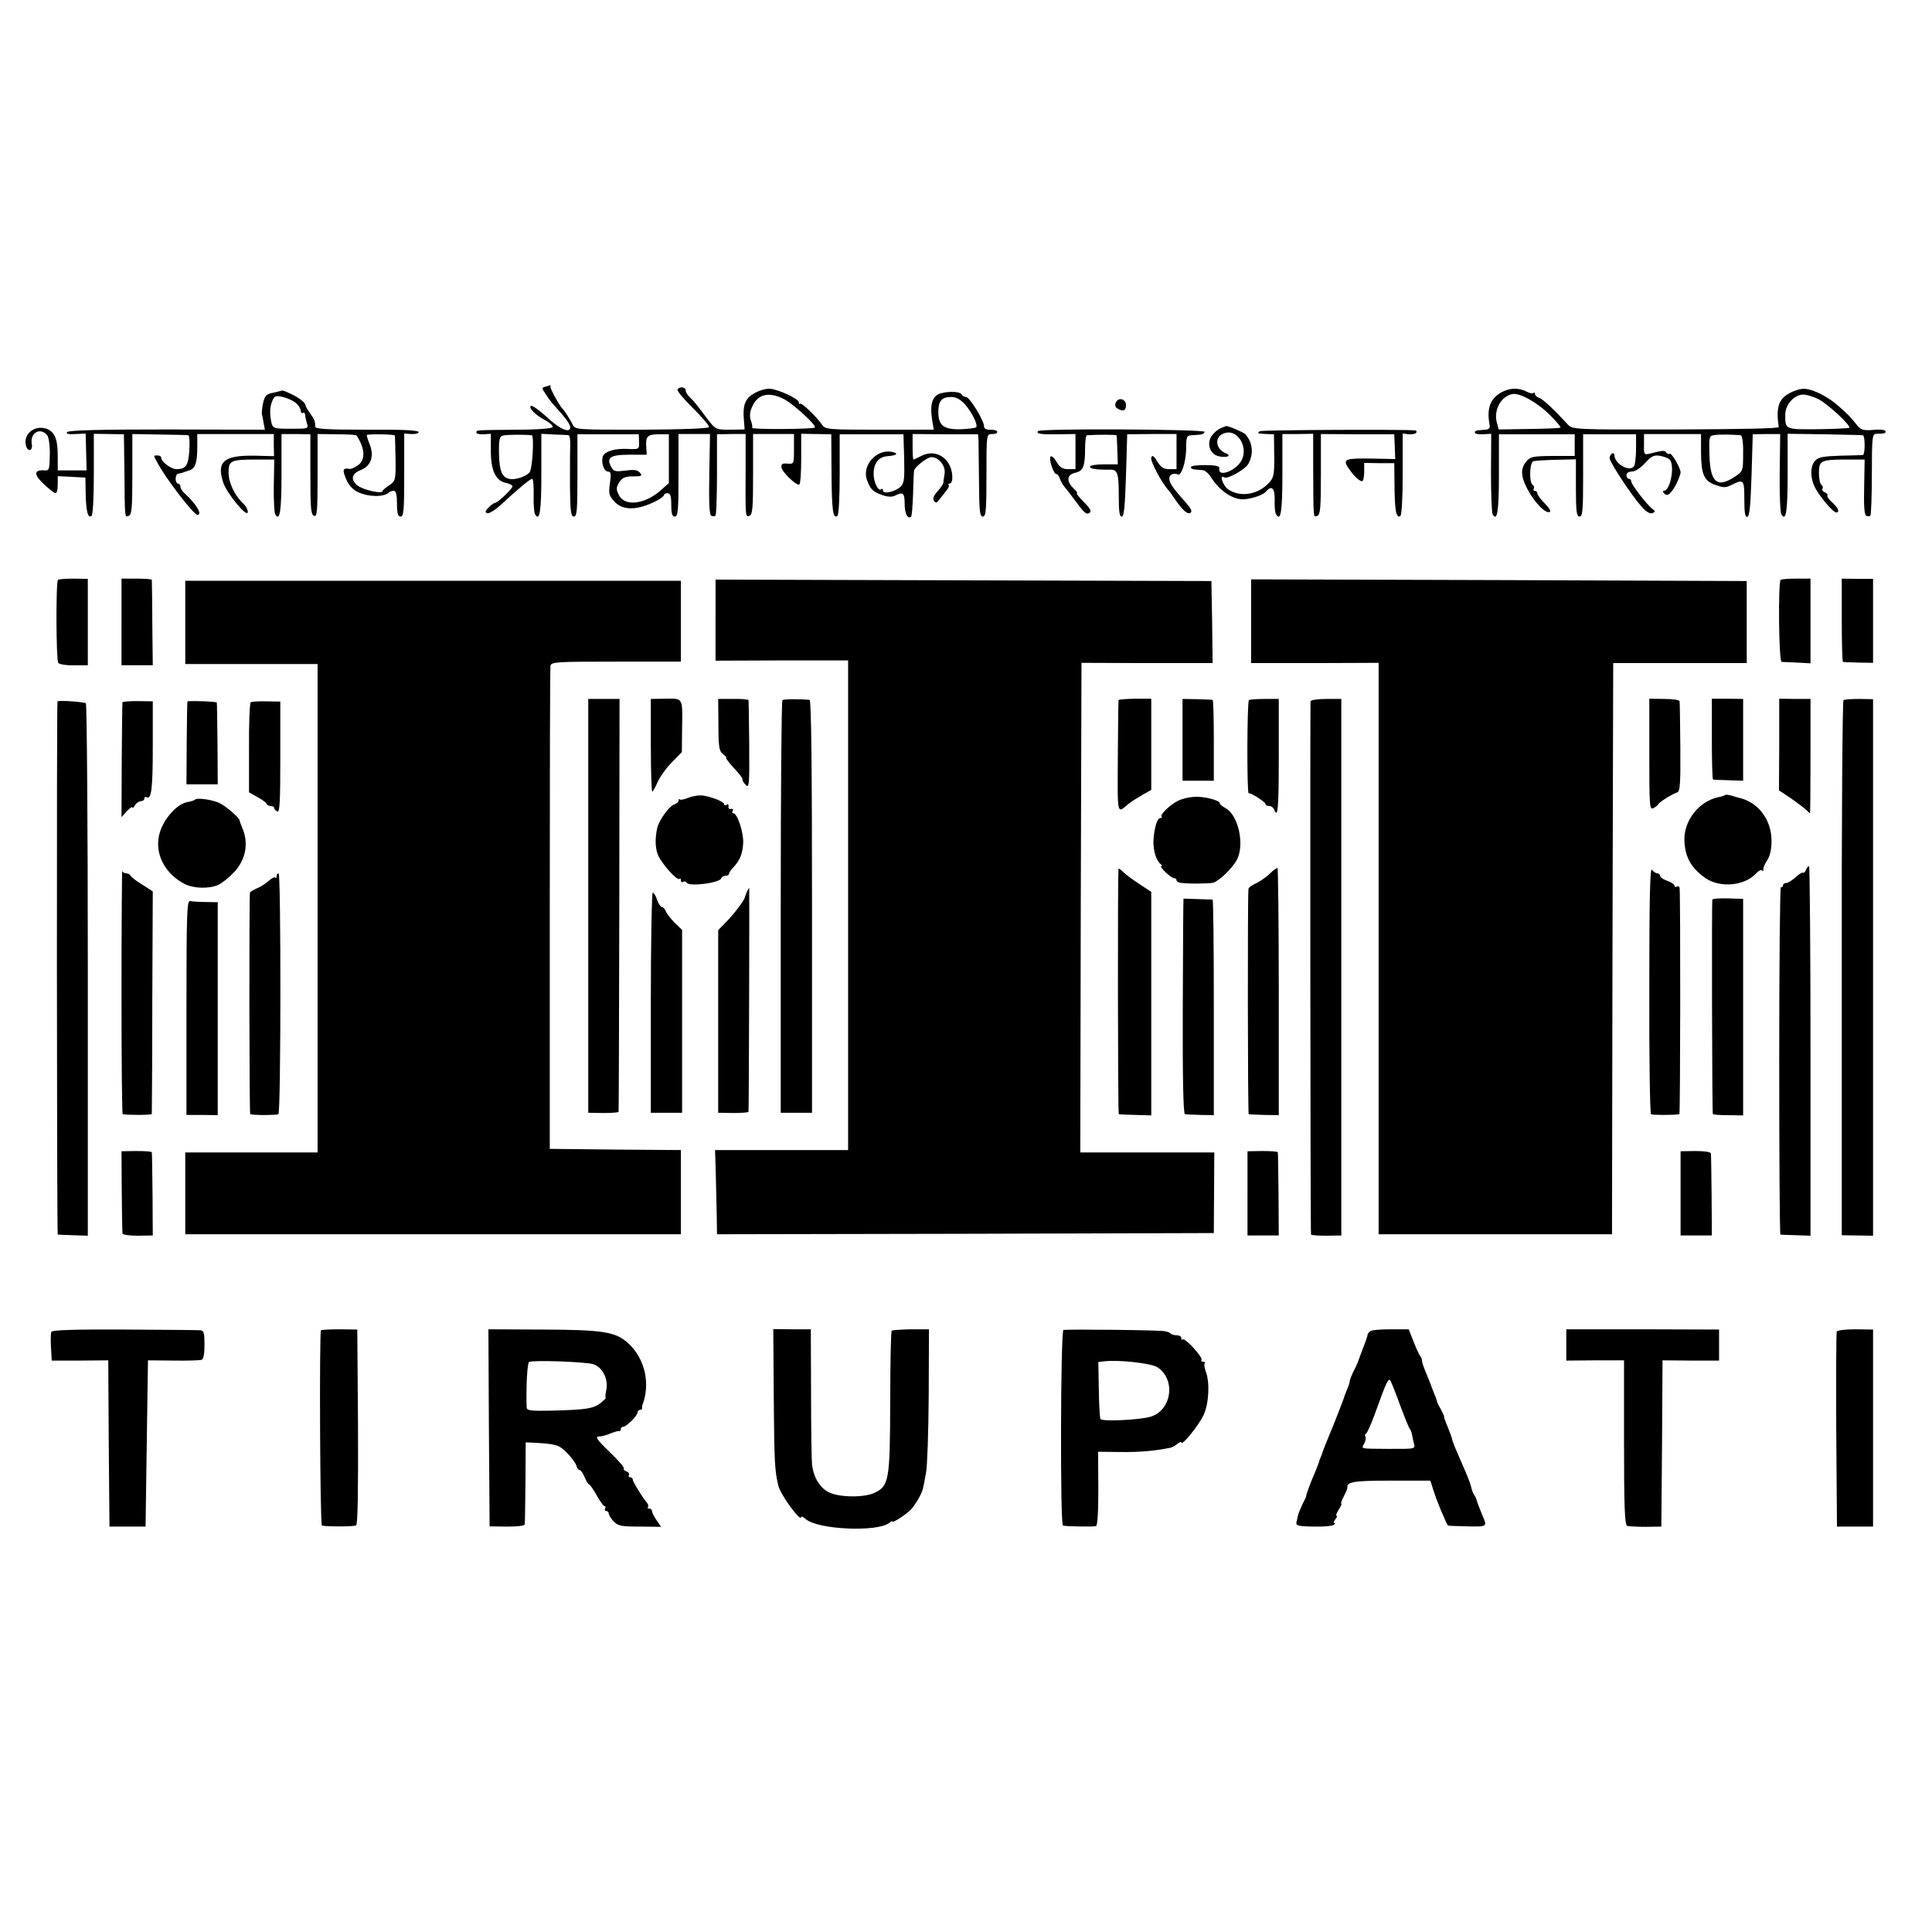 <?xml version="1.0" standalone="no"?>
<!DOCTYPE svg PUBLIC "-//W3C//DTD SVG 20010904//EN"
 "http://www.w3.org/TR/2001/REC-SVG-20010904/DTD/svg10.dtd">
<svg version="1.0" xmlns="http://www.w3.org/2000/svg"
 width="803pt" height="803pt" viewBox="0 0 803 803"
 preserveAspectRatio="xMidYMid meet">
<g transform="translate(0,803) scale(0.1,-0.1)"
fill="#000000" stroke="none">
<path d="M2268 6423 c-17 -4 -17 -6 0 -31 9 -15 26 -37 37 -49 46 -50 65 -76
65 -89 0 -27 -46 -7 -100 45 -30 27 -58 47 -63 44 -12 -7 17 -37 58 -59 19
-10 34 -23 32 -29 -2 -6 -62 -11 -153 -11 -171 -2 -164 -1 -164 -12 0 -5 14
-8 30 -7 l30 2 0 -70 c0 -82 20 -126 63 -134 15 -3 27 -10 27 -14 0 -11 -61
-68 -72 -69 -5 0 -17 -9 -27 -19 -15 -15 -16 -21 -6 -24 7 -3 33 13 58 36 71
66 121 107 129 107 4 0 7 -31 6 -68 -1 -38 2 -74 6 -80 19 -31 26 12 26 167
l0 168 53 -3 c28 -1 56 -2 60 -3 5 -1 8 -20 7 -43 -1 -24 -1 -100 -1 -169 1
-105 4 -126 16 -126 13 0 15 26 15 171 l0 171 128 0 127 0 1 -31 c1 -31 1 -32
-45 -30 -55 3 -97 -10 -105 -30 -9 -24 4 -64 21 -64 12 0 14 -9 8 -49 -6 -43
-4 -51 19 -76 35 -38 95 -37 174 3 17 9 32 20 32 24 0 5 7 8 15 8 11 0 15 -12
15 -48 0 -37 4 -49 15 -49 13 0 15 26 15 171 l0 172 65 0 66 0 -3 -168 c-2
-120 0 -169 9 -172 6 -3 14 -2 17 1 3 4 6 81 6 172 l0 166 60 1 59 0 0 -140
c-1 -210 -1 -206 16 -200 13 5 15 34 15 173 l0 167 85 0 85 0 0 -62 c0 -63 0
-63 -27 -61 -22 2 -27 -2 -25 -16 4 -21 63 -77 74 -71 5 3 8 52 8 108 l0 103
63 -1 62 -1 1 -157 c1 -160 6 -194 24 -183 6 4 10 72 10 173 l0 167 133 0 132
0 3 -101 c2 -88 0 -102 -16 -118 -24 -21 -72 -31 -72 -15 0 7 -3 9 -7 6 -12
-12 -32 28 -32 63 0 45 20 71 58 74 40 3 48 12 17 18 -63 12 -124 -56 -103
-116 14 -39 24 -50 65 -64 23 -8 40 -8 52 -2 33 17 40 11 40 -34 0 -41 13 -66
27 -53 3 3 6 45 8 94 1 48 3 92 4 96 2 16 55 57 72 57 31 0 60 -37 55 -68 -2
-15 -5 -32 -5 -38 -1 -6 -12 -23 -25 -37 -16 -17 -20 -30 -14 -39 7 -10 11 -9
23 7 9 11 22 27 29 37 8 9 12 19 9 22 -4 3 -2 6 4 6 5 0 10 8 11 18 4 80 -63
131 -129 97 -15 -8 -30 -15 -32 -15 -3 0 -4 24 -4 53 l0 53 136 -1 136 0 2
-25 c0 -14 1 -91 2 -171 1 -122 3 -146 16 -146 13 0 15 26 15 172 0 171 0 171
23 171 12 -1 22 3 22 9 0 5 -12 9 -27 9 -19 -1 -28 4 -28 14 0 24 -60 122 -75
122 -7 0 -15 4 -17 9 -4 13 -47 16 -85 7 -37 -9 -49 -42 -39 -110 l7 -42 -225
0 c-211 0 -225 1 -238 19 -23 34 -87 95 -92 89 -3 -3 -6 0 -6 6 0 14 -81 52
-118 56 -15 2 -44 -6 -64 -17 -41 -22 -52 -50 -46 -114 l3 -38 -60 -1 c-60 0
-60 0 -95 45 -51 68 -54 71 -72 89 -10 9 -18 22 -18 29 0 15 -26 18 -34 4 -3
-5 26 -40 64 -77 38 -38 68 -73 67 -79 -2 -6 -105 -10 -280 -11 -268 0 -276 0
-286 20 -14 27 -35 60 -42 66 -12 11 -54 86 -51 93 1 4 1 6 0 6 -2 -1 -11 -3
-20 -6z m991 -52 c38 -20 136 -109 128 -118 -7 -7 -265 -9 -261 -1 2 3 0 17
-5 30 -6 16 -5 34 4 55 23 55 69 67 134 34z m752 -22 c29 -33 55 -86 46 -95
-3 -3 -32 -7 -63 -8 -71 -2 -94 15 -94 72 0 46 14 62 54 62 20 0 38 -10 57
-31z m-1801 -128 c11 -2 3 -140 -9 -154 -13 -17 -58 -32 -81 -28 -33 6 -44 30
-46 104 -1 63 2 73 18 77 16 4 90 4 118 1z m570 -97 l0 -102 -35 -31 c-66 -58
-150 -67 -173 -18 -12 24 -11 31 2 53 13 19 25 24 57 24 36 0 40 2 29 15 -10
12 -24 14 -60 9 -42 -5 -49 -4 -59 14 -22 40 -5 52 74 52 l73 0 -2 33 c-3 44
6 52 53 52 l41 0 0 -101z"/>
<path d="M6238 6398 c-45 -26 -59 -67 -47 -133 3 -14 -2 -20 -18 -21 -39 -3
-43 -4 -43 -12 0 -5 15 -8 34 -7 l34 2 -1 -161 c0 -89 3 -167 7 -174 19 -31
26 12 26 166 l0 167 158 0 157 0 0 -45 0 -45 -92 0 c-84 -1 -93 -3 -111 -25
-12 -15 -18 -35 -15 -53 6 -57 85 -165 114 -155 7 2 -1 16 -20 35 -17 17 -31
36 -31 42 0 6 -5 11 -11 11 -5 0 -8 4 -4 9 3 5 1 12 -5 16 -15 9 -13 92 3 98
6 2 49 5 95 6 l82 2 0 -119 c0 -99 3 -119 15 -119 13 0 15 26 15 171 l0 171
110 0 110 0 0 -60 c0 -33 -4 -66 -8 -72 -17 -27 -81 8 -82 45 0 17 -20 5 -20
-12 0 -17 94 -159 134 -203 17 -20 34 -29 43 -26 14 5 14 8 2 17 -24 18 -89
102 -89 115 0 6 -4 11 -10 11 -5 0 -10 7 -10 15 0 9 9 15 23 15 13 0 36 15 54
35 28 30 37 35 65 30 18 -4 36 -11 40 -18 19 -30 -1 -127 -26 -127 -6 0 -6 -4
1 -11 9 -9 16 -8 27 4 15 15 37 60 41 82 2 16 -37 85 -46 79 -4 -2 -10 0 -14
5 -5 10 -16 9 -66 -4 -26 -6 -27 -5 -26 37 l0 44 119 0 118 0 0 -81 c1 -87 13
-115 61 -131 35 -12 41 -12 71 3 45 22 48 18 48 -63 0 -56 3 -75 13 -72 9 3
13 51 17 174 l5 169 57 1 57 0 -2 -160 c-1 -89 2 -167 7 -174 19 -31 26 11 26
167 l0 168 153 -2 c83 -2 155 -3 160 -4 4 0 7 -19 7 -41 0 -22 -3 -41 -7 -41
-5 -1 -47 -2 -94 -3 -67 -2 -91 -6 -104 -20 -23 -23 -22 -78 3 -120 24 -41 72
-96 84 -96 16 0 8 20 -17 42 -13 11 -22 24 -20 28 3 5 -2 11 -11 14 -8 3 -13
10 -9 15 3 5 1 12 -5 16 -5 3 -10 26 -10 49 0 52 8 56 118 56 l72 0 -2 -115
c-2 -80 1 -116 9 -119 6 -3 14 -2 17 1 3 4 6 81 6 173 0 153 2 167 18 167 34
0 43 3 38 12 -3 5 -27 7 -52 4 -39 -3 -49 0 -65 19 -31 38 -34 42 -75 78 -44
40 -106 72 -144 74 -14 1 -42 -7 -62 -18 -46 -24 -57 -61 -45 -141 1 -6 -160
-9 -428 -10 -419 -1 -430 0 -448 20 -58 63 -104 106 -119 111 -10 3 -18 10
-18 16 0 6 -3 8 -6 5 -4 -3 -14 -2 -24 3 -37 20 -75 19 -112 -2z m205 -94 c26
-26 45 -49 43 -51 -2 -3 -61 -5 -131 -6 l-126 -2 -8 30 c-13 51 17 107 64 117
31 7 107 -36 158 -88z m1115 67 c39 -20 136 -110 128 -119 -3 -2 -61 -5 -130
-6 -137 -1 -136 -2 -136 60 0 42 37 84 75 84 14 0 43 -9 63 -19z m-323 -150
c6 -1 11 -31 10 -75 0 -71 -1 -75 -31 -95 -76 -52 -106 -28 -109 88 -2 79 -2
80 24 83 22 3 71 2 106 -1z"/>
<path d="M1165 6405 c-5 -2 -22 -6 -37 -9 -22 -5 -29 -14 -35 -44 -4 -20 -6
-41 -4 -47 2 -5 5 -21 7 -35 l5 -26 -407 1 c-275 0 -409 -3 -415 -11 -6 -7 5
-10 34 -8 l43 2 2 -77 2 -76 -60 0 -60 0 0 57 c0 74 -12 103 -47 116 -50 17
-98 -23 -85 -70 7 -29 30 -22 24 7 -8 47 37 71 65 35 6 -9 11 -45 10 -81 -1
-60 -3 -66 -21 -64 -45 3 -47 -16 -5 -56 22 -21 45 -39 50 -39 5 0 9 16 9 35
l0 36 58 -3 57 -3 1 -67 c2 -74 9 -102 24 -93 6 4 10 72 10 174 l0 168 63 -1
62 -1 2 -145 c2 -212 1 -200 18 -194 13 5 15 34 15 173 l0 167 113 -2 c61 -1
116 -2 120 -3 4 0 6 -28 4 -62 -4 -64 -14 -79 -54 -79 -22 0 -63 31 -63 48 0
5 -7 9 -15 9 -18 0 -18 1 -2 -28 36 -68 152 -219 168 -219 22 0 -6 46 -53 89
-10 8 -18 21 -18 28 0 7 -4 13 -10 13 -5 0 -10 9 -10 20 0 11 5 21 10 21 6 1
13 3 18 4 4 2 17 6 29 10 25 8 33 32 33 100 l0 51 159 0 159 0 0 -46 1 -46
-82 2 c-127 2 -158 -25 -129 -112 15 -46 102 -150 102 -122 0 10 -8 25 -19 35
-36 34 -61 87 -61 129 0 50 9 54 117 54 l73 0 -2 -108 c-1 -60 2 -114 6 -120
19 -31 26 12 26 167 l0 167 60 0 60 -1 0 -166 c0 -139 2 -168 15 -173 13 -5
15 18 15 167 l0 173 79 -1 c44 0 81 -2 83 -5 36 -55 38 -103 4 -125 -13 -9
-28 -15 -32 -14 -29 5 -32 -2 -16 -41 11 -26 28 -45 49 -55 44 -21 109 -22
129 -2 4 4 13 7 21 7 9 0 13 -16 13 -53 0 -41 4 -54 15 -54 13 0 15 26 15 173
l0 172 30 -2 c17 -1 30 3 30 8 0 8 -70 11 -215 10 -170 0 -215 3 -215 13 0 23
-2 27 -21 55 -10 14 -19 29 -19 33 0 10 -23 29 -55 45 -38 18 -38 18 -50 15z
m66 -51 c10 -9 19 -23 19 -31 0 -8 4 -12 8 -9 5 3 9 0 10 -7 0 -7 4 -22 7 -34
8 -25 7 -25 -60 -25 -84 0 -83 -1 -90 43 -4 24 -2 51 5 68 10 26 14 28 46 21
20 -5 44 -16 55 -26z m410 -134 c1 -3 2 -46 3 -97 1 -89 0 -92 -26 -110 -16
-10 -28 -21 -28 -24 0 -13 -74 3 -101 21 -34 25 -29 52 12 67 40 16 55 56 36
105 -8 20 -14 38 -12 40 5 5 115 3 116 -2z"/>
<path d="M4637 6355 c-4 -8 -1 -18 6 -22 24 -15 37 -11 37 13 0 27 -34 35 -43
9z"/>
<path d="M5073 6250 c-12 -5 -29 -20 -38 -33 -20 -32 -6 -74 29 -83 33 -8 58
1 31 12 -41 16 -49 65 -12 81 62 29 115 -66 69 -123 -31 -38 -90 -54 -84 -23
2 12 -10 15 -58 16 -33 0 -60 -3 -60 -8 0 -9 6 -10 48 -13 9 0 25 -13 35 -29
37 -59 95 -97 142 -92 34 4 75 18 86 31 24 29 38 16 37 -34 -1 -26 1 -53 6
-60 19 -31 26 11 26 167 l0 167 64 0 64 1 0 -146 c1 -211 0 -201 17 -195 13 5
15 34 15 173 l0 167 153 -1 152 0 2 -51 2 -52 -95 2 c-111 2 -124 -2 -101 -37
21 -32 46 -57 58 -57 5 0 9 17 9 38 l0 38 63 -1 62 0 1 -96 c1 -101 7 -134 24
-124 6 4 10 72 10 175 l0 168 25 -3 c14 -1 28 2 31 6 3 5 2 9 -3 10 -42 5
-638 2 -646 -3 -14 -9 -12 -10 28 -12 l30 -1 1 -89 c1 -78 -2 -91 -21 -112
-46 -50 -118 -62 -169 -29 -23 15 -40 65 -18 51 14 -9 88 33 101 57 23 43 17
90 -14 123 -8 8 -74 36 -79 33 -1 0 -11 -4 -23 -9z"/>
<path d="M4314 6238 c-7 -11 8 -14 84 -13 l72 1 0 -73 0 -73 -30 0 c-23 0 -35
7 -49 31 -10 17 -21 26 -25 21 -7 -12 13 -72 24 -72 5 0 11 -8 15 -19 3 -10
13 -28 23 -39 9 -11 26 -33 37 -48 41 -56 50 -64 63 -56 10 7 4 18 -23 45 -21
21 -33 37 -29 37 4 0 -2 9 -14 20 -31 30 -28 57 7 65 33 7 41 26 41 103 0 28
3 52 8 53 48 3 122 3 123 -1 1 -3 2 -31 3 -62 l2 -58 -58 0 c-32 0 -58 -4 -58
-10 0 -9 29 -13 85 -12 30 0 35 -15 35 -110 0 -65 3 -87 13 -85 9 1 13 47 17
172 l5 170 103 1 102 0 0 -73 0 -73 -30 0 c-23 0 -35 7 -50 32 -15 24 -21 28
-25 16 -5 -13 41 -101 70 -134 6 -6 17 -22 25 -34 33 -49 55 -69 67 -62 10 6
4 18 -20 45 -53 59 -67 80 -67 99 0 16 18 23 36 16 14 -7 33 52 34 105 0 52 2
57 23 58 44 2 50 4 54 14 3 11 -686 15 -693 3z"/>
<path d="M241 5620 c-9 -6 -8 -331 1 -345 4 -6 33 -11 65 -10 l58 0 0 180 0
179 -58 1 c-32 0 -62 -2 -66 -5z"/>
<path d="M505 5445 l0 -180 65 0 65 0 -2 175 c0 96 -2 177 -2 180 -1 3 -29 5
-64 5 l-62 0 0 -180z"/>
<path d="M7401 5620 c-11 -8 -8 -340 4 -341 5 0 35 -2 65 -3 l55 -3 0 176 0
176 -58 0 c-33 0 -62 -2 -66 -5z"/>
<path d="M7655 5453 c0 -95 2 -174 5 -174 3 -1 32 -2 65 -3 l60 -1 0 174 0
175 -65 0 -65 1 0 -172z"/>
<path d="M770 5443 l0 -173 275 0 275 0 0 -1015 0 -1015 -275 0 -275 0 0 -170
0 -170 1030 0 1030 0 0 175 0 175 -272 2 -273 3 0 995 c0 547 1 1003 3 1013 4
16 25 17 273 17 l269 0 0 168 0 168 -1030 0 -1030 0 0 -173z"/>
<path d="M2974 5453 l0 -169 275 1 276 0 0 -1018 0 -1017 -276 0 -277 0 3 -97
c1 -54 3 -133 4 -176 l1 -77 1033 2 1032 3 1 168 1 167 -279 0 -278 0 2 1017
3 1018 273 -1 272 0 -2 170 -3 171 -1031 3 -1030 3 0 -168z"/>
<path d="M5200 5448 l0 -174 265 0 265 1 0 -1187 0 -1188 485 0 485 0 2 1187
3 1187 278 0 277 0 0 171 0 170 -1030 4 -1030 3 0 -174z"/>
<path d="M2445 4265 l0 -860 63 -1 c34 0 63 2 63 5 1 3 2 391 3 861 l1 855
-65 0 -65 0 0 -860z"/>
<path d="M2705 4932 c0 -105 3 -192 6 -192 3 0 13 18 22 39 10 22 36 59 59 82
l42 43 1 96 c2 132 5 127 -68 126 l-62 -1 0 -193z"/>
<path d="M2986 5017 c0 -93 3 -109 20 -122 10 -8 16 -15 12 -15 -3 0 11 -19
32 -42 22 -23 38 -44 36 -47 -2 -3 4 -13 13 -23 15 -15 16 -2 15 165 -1 100
-2 184 -3 187 -1 3 -29 6 -64 5 l-62 0 1 -108z"/>
<path d="M3252 5120 c-4 -3 -7 -390 -7 -860 l0 -855 65 0 65 0 0 857 c0 565
-3 858 -10 859 -35 4 -107 4 -113 -1z"/>
<path d="M4649 5120 c-1 -3 -2 -109 -3 -237 -1 -249 -5 -235 46 -193 10 8 35
24 56 36 l37 21 0 189 0 190 -67 0 c-38 -1 -69 -3 -69 -6z"/>
<path d="M4915 4955 l0 -170 65 0 65 0 0 168 c0 92 -2 168 -5 168 -3 1 -32 2
-65 3 l-60 1 0 -170z"/>
<path d="M5191 5120 c-8 -6 -9 -389 -1 -387 9 3 70 -37 70 -45 0 -4 7 -8 15
-8 9 0 18 -7 21 -15 15 -39 19 3 19 223 l0 237 -58 0 c-32 0 -62 -2 -66 -5z"/>
<path d="M5447 5115 c-2 -9 -1 -2201 2 -2216 1 -3 29 -5 64 -5 l62 1 0 1115 0
1115 -62 0 c-35 0 -64 -4 -66 -10z"/>
<path d="M6855 4894 c0 -214 1 -231 17 -223 9 5 18 12 20 16 4 9 56 42 78 49
13 4 15 32 14 187 -1 100 -2 187 -3 192 0 6 -29 10 -64 10 l-62 1 0 -232z"/>
<path d="M7115 4958 c0 -92 2 -168 5 -168 3 -1 32 -2 65 -3 l60 -2 0 170 0
170 -65 1 -65 0 0 -168z"/>
<path d="M7395 4935 l-1 -190 51 -34 c27 -19 56 -41 63 -48 7 -7 14 -13 15
-13 1 0 2 107 2 237 l0 238 -65 0 -65 1 0 -191z"/>
<path d="M7662 5120 c-4 -3 -8 -504 -7 -1115 l0 -1109 65 -1 65 -1 0 1115 0
1115 -58 1 c-32 0 -61 -2 -65 -5z"/>
<path d="M239 5115 c-4 -1 -3 -2215 1 -2216 3 -1 32 -2 65 -3 l60 -2 0 1102
c0 606 -4 1106 -8 1111 -6 5 -104 13 -118 8z"/>
<path d="M509 5111 c-1 -3 -2 -112 -3 -241 l-1 -236 23 25 c12 13 22 20 22 15
0 -5 5 -1 11 9 5 9 17 17 24 17 8 0 15 5 15 11 0 5 3 8 8 6 21 -13 27 31 27
208 l0 190 -62 1 c-35 0 -63 -2 -64 -5z"/>
<path d="M779 5115 c-1 0 -2 -78 -3 -172 l-1 -173 65 0 65 0 -1 168 c-1 92 -2
169 -3 172 -1 4 -96 8 -122 5z"/>
<path d="M1042 5111 c-4 -3 -8 -89 -7 -190 l0 -184 35 -20 c19 -10 37 -23 38
-28 2 -5 10 -9 18 -9 8 0 14 -4 14 -9 0 -5 6 -11 13 -14 10 -4 12 45 12 226
l0 231 -57 1 c-32 1 -61 -1 -66 -4z"/>
<path d="M2863 4715 c-17 -7 -34 -11 -37 -8 -3 4 -6 1 -6 -5 0 -6 -9 -13 -20
-17 -19 -6 -61 -65 -68 -95 -10 -44 -9 -86 3 -114 15 -36 80 -108 89 -99 3 4
6 1 6 -6 0 -7 4 -10 9 -6 5 3 12 1 15 -4 11 -17 138 -1 144 19 2 5 10 10 18
10 8 0 14 4 14 8 0 5 8 17 19 28 27 30 37 54 40 100 2 42 -24 124 -41 124 -5
0 -6 5 -3 10 4 6 1 9 -7 8 -7 -2 -12 3 -10 10 1 8 -2 11 -8 7 -5 -3 -10 -3
-10 2 0 10 -45 29 -85 36 -16 3 -44 -1 -62 -8z"/>
<path d="M7169 4725 c-3 -2 -14 -6 -25 -8 -83 -16 -148 -100 -143 -185 4 -67
29 -111 88 -152 61 -42 165 -32 212 22 9 10 19 14 23 10 4 -4 6 -2 5 3 -2 6 5
22 15 38 12 17 19 46 19 80 1 90 -56 165 -139 182 -6 2 -20 6 -31 9 -11 3 -22
4 -24 1z"/>
<path d="M4897 4702 c-33 -16 -77 -58 -69 -66 3 -3 1 -6 -5 -6 -14 0 -26 -43
-29 -95 -1 -41 12 -84 31 -97 5 -4 6 -8 2 -8 -12 0 40 -50 53 -50 5 0 10 -4
10 -8 0 -5 7 -10 15 -11 26 -5 119 -4 137 0 25 7 81 61 99 96 33 62 6 185 -47
214 -13 7 -24 16 -24 20 0 13 -66 30 -107 27 -21 -1 -50 -8 -66 -16z"/>
<path d="M810 4706 c-3 -3 -17 -7 -32 -10 -36 -6 -83 -53 -106 -105 -39 -87 1
-186 95 -235 38 -19 101 -21 140 -4 15 7 44 30 64 51 50 52 64 121 36 186 -6
14 -11 28 -11 31 -2 12 -53 56 -81 71 -30 15 -96 25 -105 15z"/>
<path d="M5277 4398 c-16 -15 -42 -33 -58 -40 -16 -7 -30 -17 -30 -23 -4 -33
-3 -935 1 -936 3 -1 32 -2 65 -3 l60 -1 0 512 c0 281 -3 513 -5 515 -3 2 -18
-9 -33 -24z"/>
<path d="M6855 3918 c-1 -282 3 -516 7 -519 7 -4 92 -4 118 0 4 1 5 895 1 939
0 7 -5 10 -11 7 -5 -3 -10 -2 -10 3 0 6 -13 15 -30 21 -16 5 -30 15 -30 20 0
6 -5 11 -11 11 -7 0 -17 7 -23 15 -8 11 -11 -118 -11 -497z"/>
<path d="M7506 4414 c-4 -9 -9 -14 -12 -11 -3 2 -17 -6 -31 -19 -14 -13 -32
-24 -39 -24 -8 0 -14 -5 -14 -11 0 -5 -3 -8 -8 -6 -4 3 -7 -321 -7 -719 0
-398 2 -725 5 -725 3 -1 32 -2 65 -3 l60 -2 0 768 c0 422 -3 768 -6 768 -4 0
-10 -7 -13 -16z"/>
<path d="M505 3910 c0 -281 2 -510 5 -511 21 -4 120 -4 121 1 0 3 2 212 2 465
l2 460 -45 29 c-25 15 -46 32 -48 37 -2 5 -10 9 -17 9 -7 0 -15 4 -17 10 -1 5
-3 -220 -3 -500z"/>
<path d="M4649 4419 c-4 -14 -3 -1019 1 -1020 3 -1 34 -2 70 -3 l65 -2 0 465
0 464 -50 33 c-28 18 -58 41 -67 50 -10 10 -19 16 -19 13z"/>
<path d="M1150 4388 c0 -6 -3 -9 -6 -5 -3 3 -15 -3 -27 -14 -11 -10 -33 -25
-49 -31 -15 -7 -29 -15 -29 -18 -4 -17 -3 -920 1 -921 21 -5 111 -4 117 0 11
7 11 1001 1 1001 -5 0 -8 -5 -8 -12z"/>
<path d="M3104 4323 c-4 -10 -8 -20 -8 -23 -4 -14 -45 -69 -76 -100 l-35 -36
0 -379 0 -380 63 -1 c34 0 62 2 63 5 2 9 4 931 3 931 -1 0 -5 -8 -10 -17z"/>
<path d="M2705 3862 l0 -457 65 0 65 0 0 380 0 380 -31 30 c-17 17 -33 38 -37
48 -3 9 -11 17 -16 17 -5 0 -14 14 -20 30 -5 17 -14 30 -18 30 -4 0 -8 -206
-8 -458z"/>
<path d="M4919 4295 c-1 0 -2 -201 -3 -447 -1 -295 2 -448 9 -449 5 -1 35 -2
65 -3 l55 -1 0 447 c0 247 -2 448 -5 449 -4 0 -113 4 -121 4z"/>
<path d="M7117 4291 c-3 -6 -1 -880 2 -891 0 -3 29 -5 64 -5 l62 -1 0 450 0
450 -63 2 c-34 1 -64 -1 -65 -5z"/>
<path d="M775 3842 l0 -446 65 0 65 -1 0 442 0 443 -50 1 c-27 0 -57 2 -65 4
-13 2 -15 -52 -15 -443z"/>
<path d="M506 3080 c1 -91 2 -170 3 -176 1 -6 26 -10 64 -10 l62 1 -1 170 c-1
94 -2 173 -3 176 -1 3 -29 5 -63 5 l-63 -1 1 -165z"/>
<path d="M5185 3070 l0 -175 65 0 65 0 -1 170 c-1 94 -2 173 -3 176 -1 3 -29
5 -64 5 l-62 -1 0 -175z"/>
<path d="M6985 3070 l0 -175 65 0 65 0 -1 165 c-1 91 -2 170 -3 176 -1 6 -26
10 -64 10 l-62 -1 0 -175z"/>
<path d="M213 2494 c-2 -6 -3 -36 -1 -65 l3 -54 117 0 118 1 2 -346 3 -345 75
0 75 0 5 346 5 345 105 -1 c58 -1 111 1 118 3 8 3 12 25 12 63 0 49 -3 59 -17
60 -10 1 -152 2 -317 3 -212 1 -300 -2 -303 -10z"/>
<path d="M1334 2501 c-7 -8 -4 -811 4 -812 32 -5 134 -4 142 1 7 4 9 139 8
410 l-3 404 -73 1 c-41 0 -75 -2 -78 -4z"/>
<path d="M2032 2095 l3 -409 73 -1 c43 0 73 3 73 10 1 5 2 84 3 175 l1 165 25
-1 c99 -5 112 -8 145 -41 18 -18 36 -42 40 -53 3 -11 10 -20 14 -20 5 0 14
-13 21 -30 7 -16 15 -30 19 -30 3 0 17 -20 31 -45 14 -25 28 -45 33 -45 4 0 5
-4 2 -10 -3 -5 -1 -10 4 -10 6 0 11 -5 11 -10 0 -6 9 -21 20 -33 18 -19 32
-22 110 -22 l88 -1 -19 27 c-10 15 -19 32 -19 38 0 6 -5 11 -12 11 -6 0 -9 3
-5 6 3 3 2 11 -4 18 -20 24 -59 87 -59 96 0 6 -5 10 -11 10 -5 0 -8 4 -5 9 3
5 -1 12 -10 15 -9 4 -14 9 -11 12 3 4 -21 32 -54 64 -62 60 -68 70 -45 70 8 0
27 5 43 12 15 6 31 11 36 10 4 -1 7 2 7 8 0 5 5 10 10 10 14 0 60 46 60 60 0
5 5 10 10 10 6 0 9 3 9 8 -1 4 0 9 1 12 34 89 11 193 -59 257 -52 48 -105 56
-359 57 l-222 1 2 -410z m434 265 c39 -13 63 -62 54 -107 -4 -18 -5 -33 -2
-33 2 0 -7 -9 -21 -21 -32 -24 -58 -28 -199 -32 -92 -2 -108 0 -109 13 -3 76
2 185 10 189 15 9 233 1 267 -9z"/>
<path d="M3216 2225 c2 -273 4 -307 19 -370 9 -38 95 -155 95 -130 0 4 8 1 18
-8 49 -45 300 -56 349 -16 7 6 13 8 13 5 0 -7 56 29 75 49 19 19 46 66 51 88
3 12 9 42 13 67 5 24 10 169 11 320 l1 275 -75 0 c-41 -1 -77 -3 -80 -6 -3 -3
-6 -137 -6 -298 -1 -326 -5 -347 -66 -376 -43 -20 -144 -19 -188 2 -38 18 -65
63 -71 116 -2 18 -4 151 -4 297 l-1 265 -78 0 -78 1 2 -281z"/>
<path d="M4420 2502 c-12 -4 -14 -811 -2 -813 21 -4 128 -5 137 -2 7 2 10 60
10 156 l-1 153 96 -1 c80 -1 142 5 206 18 7 2 19 9 28 16 9 7 16 10 16 6 0
-19 75 74 93 115 22 48 26 137 8 181 -5 15 -7 30 -4 33 4 3 1 6 -6 6 -7 0 -10
4 -7 8 6 11 -69 93 -78 85 -3 -3 -6 -1 -6 5 0 7 -8 12 -18 12 -10 0 -22 3 -26
7 -3 4 -14 8 -24 10 -23 5 -409 9 -422 5z m391 -155 c77 -51 59 -178 -28 -205
-45 -14 -202 -21 -209 -10 -3 4 -6 59 -7 123 l-2 114 25 3 c60 7 196 -8 221
-25z"/>
<path d="M5697 2498 c-7 -4 -12 -11 -13 -15 0 -4 -4 -17 -8 -28 -15 -39 -19
-50 -21 -55 -11 -32 -18 -49 -31 -73 -7 -16 -14 -32 -14 -37 0 -5 -5 -21 -12
-37 -6 -15 -12 -30 -12 -33 -2 -7 -46 -120 -57 -145 -11 -26 -32 -78 -34 -87
-2 -5 -4 -10 -5 -13 -1 -3 -3 -8 -5 -12 -3 -12 -16 -46 -26 -68 -12 -27 -31
-79 -30 -83 1 -1 -6 -16 -15 -33 -8 -17 -17 -38 -19 -47 -2 -10 -5 -23 -7 -31
-2 -12 12 -15 70 -16 39 -1 78 2 85 7 6 4 8 8 3 8 -5 0 -3 7 4 15 7 8 9 15 5
15 -4 0 0 11 9 25 9 14 14 25 11 25 -3 0 1 13 10 30 8 16 15 32 15 35 -3 26
22 31 180 31 l165 0 13 -41 c7 -22 17 -49 22 -60 4 -11 14 -35 22 -52 7 -18
15 -34 18 -34 3 -1 39 -2 81 -3 80 -2 81 -1 61 44 -11 27 -25 62 -26 70 -1 3
-5 11 -9 17 -5 7 -10 21 -12 31 -2 10 -13 40 -25 68 -45 103 -52 119 -55 134
-2 8 -11 32 -19 52 -9 21 -15 39 -14 40 1 2 -5 14 -12 28 -8 14 -15 27 -16 30
0 3 -4 13 -7 23 -4 9 -10 25 -14 35 -3 9 -7 19 -8 22 -1 3 -9 22 -18 44 -9 21
-17 44 -17 51 0 6 -3 15 -7 18 -3 4 -16 30 -27 59 l-21 53 -73 0 c-41 0 -79
-3 -85 -7z m124 -313 c18 -49 36 -92 39 -95 3 -3 6 -10 7 -15 1 -6 5 -23 8
-38 8 -31 15 -29 -105 -29 -120 1 -112 -1 -100 22 6 11 8 24 5 29 -3 5 -2 11
3 13 4 1 21 39 37 83 48 134 56 151 65 135 4 -8 23 -55 41 -105z"/>
<path d="M6510 2440 l0 -65 120 1 120 0 0 -342 c0 -265 3 -343 13 -346 6 -2
41 -4 77 -4 l65 1 3 345 2 346 118 -1 117 0 0 65 0 64 -318 1 -317 0 0 -65z"/>
<path d="M7634 2495 c-2 -5 -3 -190 -2 -410 l3 -400 75 0 75 0 0 409 0 410
-74 1 c-41 0 -75 -4 -77 -10z"/>
</g>
</svg>
